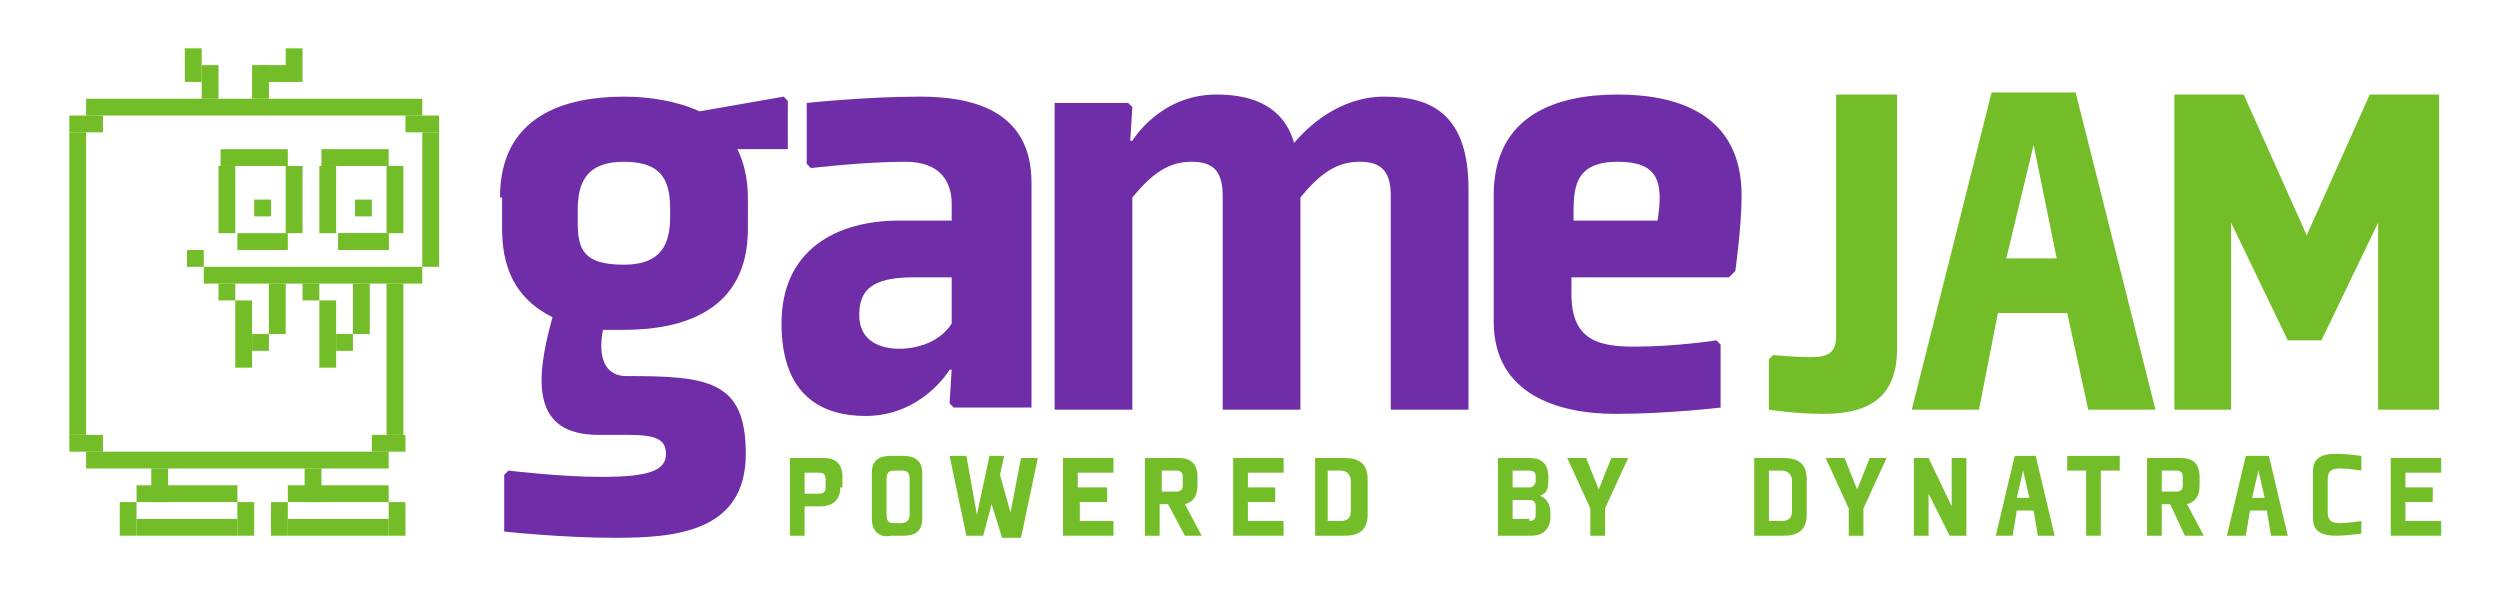 <?xml version="1.0" encoding="utf-8"?>
<!-- Generator: Adobe Illustrator 25.4.1, SVG Export Plug-In . SVG Version: 6.00 Build 0)  -->
<svg version="1.1" id="Layer_1" xmlns="http://www.w3.org/2000/svg" xmlns:xlink="http://www.w3.org/1999/xlink" x="0px" y="0px"
	 viewBox="0 0 119 29" style="enable-background:new 0 0 119 29;" xml:space="preserve">
<style type="text/css">
	.st0{fill:#6F2DA8;}
	.st1{fill:#73BE28;}
</style>
<g>
	<path class="st0" d="M23.8,9.4c0-3.9,3.1-4.8,5.9-4.8c1.2,0,2.5,0.2,3.6,0.7l4-0.7l0.2,0.2v2.3h-2.4c0.3,0.6,0.5,1.4,0.5,2.3v1.5
		c0,3.9-3.1,4.8-5.9,4.8c-0.3,0-0.7,0-1,0c-0.3,1.6,0.3,2.2,1.1,2.2c3.9,0,5.7,0.2,5.7,3.7c0,3.7-3.3,4-6.2,4
		c-2.6,0-5.3-0.3-5.3-0.3v-2.7l0.2-0.2c0,0,2.5,0.3,4.4,0.3c2.3,0,3.1-0.3,3.1-1.1c0-0.7-0.5-0.9-1.8-0.9h-1.4
		c-3.1,0-3.1-2.4-2.2-5.6c-1.4-0.7-2.4-1.9-2.4-4.2V9.4H23.8z M31.9,10c0-1.3-0.3-2.3-2.2-2.3c-1.8,0-2.2,1-2.2,2.3v0.6
		c0,1.3,0.3,2,2.2,2c1.8,0,2.2-1,2.2-2.3V10z"/>
	<path class="st0" d="M48.9,19.4h-3.5l-0.2-0.2l0.1-1.6h-0.1c0,0-1.3,2.2-4,2.2c-2,0-4-0.9-4-4.4s2.6-4.9,5.6-4.9h2.5V9.7
		c0-1-0.5-2-2.2-2c-2,0-4.5,0.3-4.5,0.3l-0.2-0.2V4.9c0,0,2.8-0.3,5.4-0.3c2.4,0,5.3,0.6,5.3,4.1v10.7H48.9z M45.2,13.2h-1.7
		c-2,0-2.6,0.6-2.6,1.8c0,1.3,1.1,1.6,1.9,1.6c1,0,2-0.4,2.5-1.2v-2.2C45.3,13.2,45.2,13.2,45.2,13.2z"/>
	<path class="st0" d="M65.9,4.6c2.3,0,4,0.9,4,4.4v10.5h-3.7V9.3c0-1.3-0.6-1.6-1.5-1.6c-1.1,0-1.9,0.6-2.8,1.7v10.1h-3.7V9.3
		c0-1.3-0.6-1.6-1.5-1.6c-1.1,0-1.9,0.6-2.8,1.7v10.1h-3.7V4.9h3.5l0.2,0.2l-0.1,1.6h0.1c0,0,1.3-2.2,4-2.2c1.8,0,3.2,0.6,3.7,2.3
		C62.2,6.1,63.7,4.6,65.9,4.6z"/>
	<path class="st0" d="M82.6,12.9l-0.3,0.3h-7.5V14c0,2.2,1.3,2.5,3,2.5c2,0,3.9-0.3,3.9-0.3l0.2,0.2v3c0,0-2.5,0.3-5,0.3
		c-2.7,0-5.8-0.9-5.8-4.4v-6c0-3.9,3.1-4.8,5.9-4.8s5.9,0.9,5.9,4.8C82.9,10.8,82.6,12.9,82.6,12.9z M74.9,10.3v0.2h4
		c0.3-1.9,0-2.8-1.9-2.8C74.9,7.7,74.9,9,74.9,10.3z"/>
	<path class="st1" d="M87.4,4.5h2.9v12.1c0,2.2-1.2,3.1-3.5,3.1c-1.4,0-2.6-0.2-2.6-0.2v-2.4l0.2-0.2c0,0,1,0.1,1.8,0.1
		s1.2-0.2,1.2-1V4.5z"/>
	<path class="st1" d="M98.8,4.4l3.8,15.1h-3.2l-1-4.6h-3.3l-0.9,4.6H91l3.8-15.1C94.8,4.4,98.8,4.4,98.8,4.4z M95.5,12.3h2.4
		l-1.1-5.4L95.5,12.3z"/>
	<path class="st1" d="M106.8,4.5l3,6.7l3-6.7h3.3v15h-2.9v-8.9l-2.7,5.6h-1.6l-2.7-5.6v8.9h-2.7v-15H106.8z"/>
</g>
<rect x="4.1" y="4.7" class="st1" width="16" height="0.8"/>
<rect x="3.3" y="5.5" class="st1" width="1.6" height="0.8"/>
<rect x="19.3" y="5.5" class="st1" width="1.6" height="0.8"/>
<rect x="15.3" y="7.1" class="st1" width="3.2" height="0.8"/>
<rect x="9.7" y="12.7" class="st1" width="10.4" height="0.8"/>
<rect x="16.1" y="11.1" class="st1" width="2.4" height="0.8"/>
<rect x="4.1" y="21.5" class="st1" width="14.4" height="0.8"/>
<rect x="13.7" y="23.1" class="st1" width="4.8" height="0.8"/>
<rect x="17.7" y="20.7" class="st1" width="1.6" height="0.8"/>
<rect x="3.3" y="20.7" class="st1" width="1.6" height="0.8"/>
<rect x="18.4" y="13.5" class="st1" width="0.8" height="7.2"/>
<rect x="20.1" y="6.3" class="st1" width="0.8" height="6.4"/>
<rect x="3.3" y="6.3" class="st1" width="0.8" height="14.4"/>
<rect x="16.1" y="11.1" class="st1" width="2.4" height="0.8"/>
<rect x="18.4" y="7.9" class="st1" width="0.8" height="3.2"/>
<rect x="15.2" y="7.9" class="st1" width="0.8" height="3.2"/>
<rect x="16.9" y="9.5" class="st1" width="0.8" height="0.8"/>
<rect x="15.2" y="14.3" class="st1" width="0.8" height="3.2"/>
<rect x="14.4" y="13.5" class="st1" width="0.8" height="0.8"/>
<rect x="16" y="15.9" class="st1" width="0.8" height="0.8"/>
<rect x="16.8" y="13.5" class="st1" width="0.8" height="2.4"/>
<rect x="8.9" y="11.9" class="st1" width="0.8" height="0.8"/>
<rect x="11.2" y="14.3" class="st1" width="0.8" height="3.2"/>
<rect x="10.4" y="13.5" class="st1" width="0.8" height="0.8"/>
<rect x="12" y="15.9" class="st1" width="0.8" height="0.8"/>
<rect x="12.8" y="13.5" class="st1" width="0.8" height="2.4"/>
<rect x="10.5" y="7.1" class="st1" width="3.2" height="0.8"/>
<rect x="11.3" y="11.1" class="st1" width="2.4" height="0.8"/>
<rect x="13.6" y="7.9" class="st1" width="0.8" height="3.2"/>
<rect x="10.4" y="7.9" class="st1" width="0.8" height="3.2"/>
<rect x="12.1" y="9.5" class="st1" width="0.8" height="0.8"/>
<rect x="12" y="3.1" class="st1" width="0.8" height="1.6"/>
<rect x="13.6" y="2.3" class="st1" width="0.8" height="1.6"/>
<rect x="12.3" y="3.1" class="st1" width="1.6" height="0.8"/>
<rect x="9.6" y="3.1" class="st1" width="0.8" height="1.6"/>
<rect x="8.8" y="2.3" class="st1" width="0.8" height="1.6"/>
<rect x="18.5" y="23.9" class="st1" width="0.8" height="1.6"/>
<rect x="12.9" y="23.9" class="st1" width="0.8" height="1.6"/>
<rect x="13.7" y="24.7" class="st1" width="4.8" height="0.8"/>
<rect x="14.5" y="22.3" class="st1" width="0.8" height="1.6"/>
<rect x="6.5" y="23.1" class="st1" width="4.8" height="0.8"/>
<rect x="11.3" y="23.9" class="st1" width="0.8" height="1.6"/>
<rect x="5.7" y="23.9" class="st1" width="0.8" height="1.6"/>
<rect x="6.5" y="24.7" class="st1" width="4.8" height="0.8"/>
<rect x="7.2" y="22.3" class="st1" width="0.8" height="1.6"/>
<g>
	<path class="st1" d="M40,23.2c0,0.7-0.5,0.9-0.9,0.9c-0.1,0,0.1,0-0.8,0v1.4h-0.7v-3.7h1.6c0.5,0,0.9,0.2,0.9,0.9V23.2z M39,23.5
		c0.2,0,0.3-0.1,0.3-0.3v-0.4c0-0.2-0.1-0.3-0.3-0.3h-0.7v1H39z"/>
	<path class="st1" d="M41.5,24.7v-2.2c0-0.7,0.5-0.8,0.9-0.8H43c0.5,0,0.9,0.2,0.9,0.8v2.2c0,0.7-0.5,0.8-0.9,0.8h-0.6
		C42,25.6,41.5,25.4,41.5,24.7z M42.2,24.5c0,0.4,0.2,0.4,0.4,0.4h0.3c0.2,0,0.4-0.1,0.4-0.4v-1.7c0-0.4-0.2-0.4-0.4-0.4
		c0,0-0.3,0-0.3,0c-0.2,0-0.4,0-0.4,0.4V24.5z"/>
	<path class="st1" d="M48.6,21.8h0.8l-0.8,3.8h-0.9L47.2,24l-0.4,1.5H46l-0.8-3.8h0.8l0.5,2.8l0.6-2.8h0.7l-0.2,0.9l0.5,1.8
		L48.6,21.8z"/>
	<path class="st1" d="M51.4,23.2h1.3v0.7h-1.3v0.9H53v0.7h-2.4v-3.7H53v0.7h-1.7V23.2z"/>
	<path class="st1" d="M57,23.1c0,0.5-0.2,0.8-0.6,0.9l0.8,1.5h-0.8L55.6,24h-0.4v1.5h-0.7v-3.7h1.6c0.5,0,0.9,0.2,0.9,0.9V23.1z
		 M56,23.4c0.2,0,0.3-0.1,0.3-0.3v-0.4c0-0.2-0.1-0.3-0.3-0.3h-0.7v1H56z"/>
	<path class="st1" d="M59.4,23.2h1.3v0.7h-1.3v0.9h1.7v0.7h-2.4v-3.7h2.4v0.7h-1.7V23.2z"/>
	<path class="st1" d="M65.1,24.5c0,0.8-0.5,1-1.1,1h-1.4v-3.7H64c0.6,0,1.1,0.2,1.1,1V24.5z M64.3,22.9c0-0.2-0.1-0.5-0.5-0.5h-0.6
		v2.4h0.6c0.4,0,0.5-0.2,0.5-0.5V22.9z"/>
	<path class="st1" d="M73.8,24.6c0,0.7-0.5,0.9-0.9,0.9h-1.6v-3.7h1.5c0.5,0,0.9,0.2,0.9,0.9v0.2c0,0.4-0.1,0.6-0.4,0.7
		c0.3,0.1,0.5,0.4,0.5,0.8V24.6z M72.8,23.2c0.2,0,0.3-0.2,0.3-0.3v-0.2c0-0.1,0-0.3-0.3-0.3H72v0.8H72.8z M72.8,24.8
		c0.2,0,0.3-0.1,0.3-0.3v-0.4c0-0.2-0.1-0.3-0.3-0.3c-0.1,0,0.1,0-0.8,0v0.9H72.8z"/>
	<path class="st1" d="M75.5,21.8l0.6,1.5l0.6-1.5h0.8l-1.1,2.4v1.3h-0.7v-1.3l-1.1-2.4H75.5z"/>
	<path class="st1" d="M86,24.5c0,0.8-0.5,1-1.1,1h-1.4v-3.7h1.4c0.6,0,1.1,0.2,1.1,1V24.5z M85.3,22.9c0-0.2-0.1-0.5-0.5-0.5h-0.6
		v2.4h0.6c0.4,0,0.5-0.2,0.5-0.5V22.9z"/>
	<path class="st1" d="M87.8,21.8l0.6,1.5l0.6-1.5h0.8l-1.1,2.4v1.3H88v-1.3l-1.1-2.4H87.8z"/>
	<path class="st1" d="M93.6,21.8v3.7h-0.8l-1-2v2h-0.7v-3.7h0.7l1.1,2.3v-2.3H93.6z"/>
	<path class="st1" d="M96.9,21.7l0.9,3.8H97l-0.2-1.2h-0.8l-0.2,1.2h-0.8l0.9-3.8H96.9z M96,23.7h0.6l-0.3-1.3L96,23.7z"/>
	<path class="st1" d="M100,22.4v3.1h-0.7v-3.1h-0.9v-0.7h2.5v0.7H100z"/>
	<path class="st1" d="M104.7,23.1c0,0.5-0.2,0.8-0.6,0.9l0.8,1.5H104l-0.7-1.5h-0.4v1.5h-0.7v-3.7h1.6c0.5,0,0.9,0.2,0.9,0.9V23.1z
		 M103.6,23.4c0.2,0,0.3-0.1,0.3-0.3v-0.4c0-0.2-0.1-0.3-0.3-0.3h-0.7v1H103.6z"/>
	<path class="st1" d="M108,21.7l0.9,3.8h-0.8l-0.2-1.2h-0.8l-0.2,1.2H106l0.9-3.8H108z M107.2,23.7h0.6l-0.3-1.3L107.2,23.7z"/>
	<path class="st1" d="M112.4,22.4c0,0-0.6-0.1-1-0.1c-0.4,0-0.6,0.1-0.6,0.5v1.6c0,0.4,0.2,0.5,0.6,0.5c0.4,0,1-0.1,1-0.1l0,0v0.6
		c0,0-0.7,0.1-1.2,0.1c-0.5,0-1.1-0.1-1.1-0.8v-2.3c0-0.7,0.6-0.8,1.1-0.8c0.5,0,1.2,0.1,1.2,0.1L112.4,22.4L112.4,22.4z"/>
	<path class="st1" d="M114.5,23.2h1.3v0.7h-1.3v0.9h1.7v0.7h-2.4v-3.7h2.4v0.7h-1.7V23.2z"/>
</g>
</svg>
